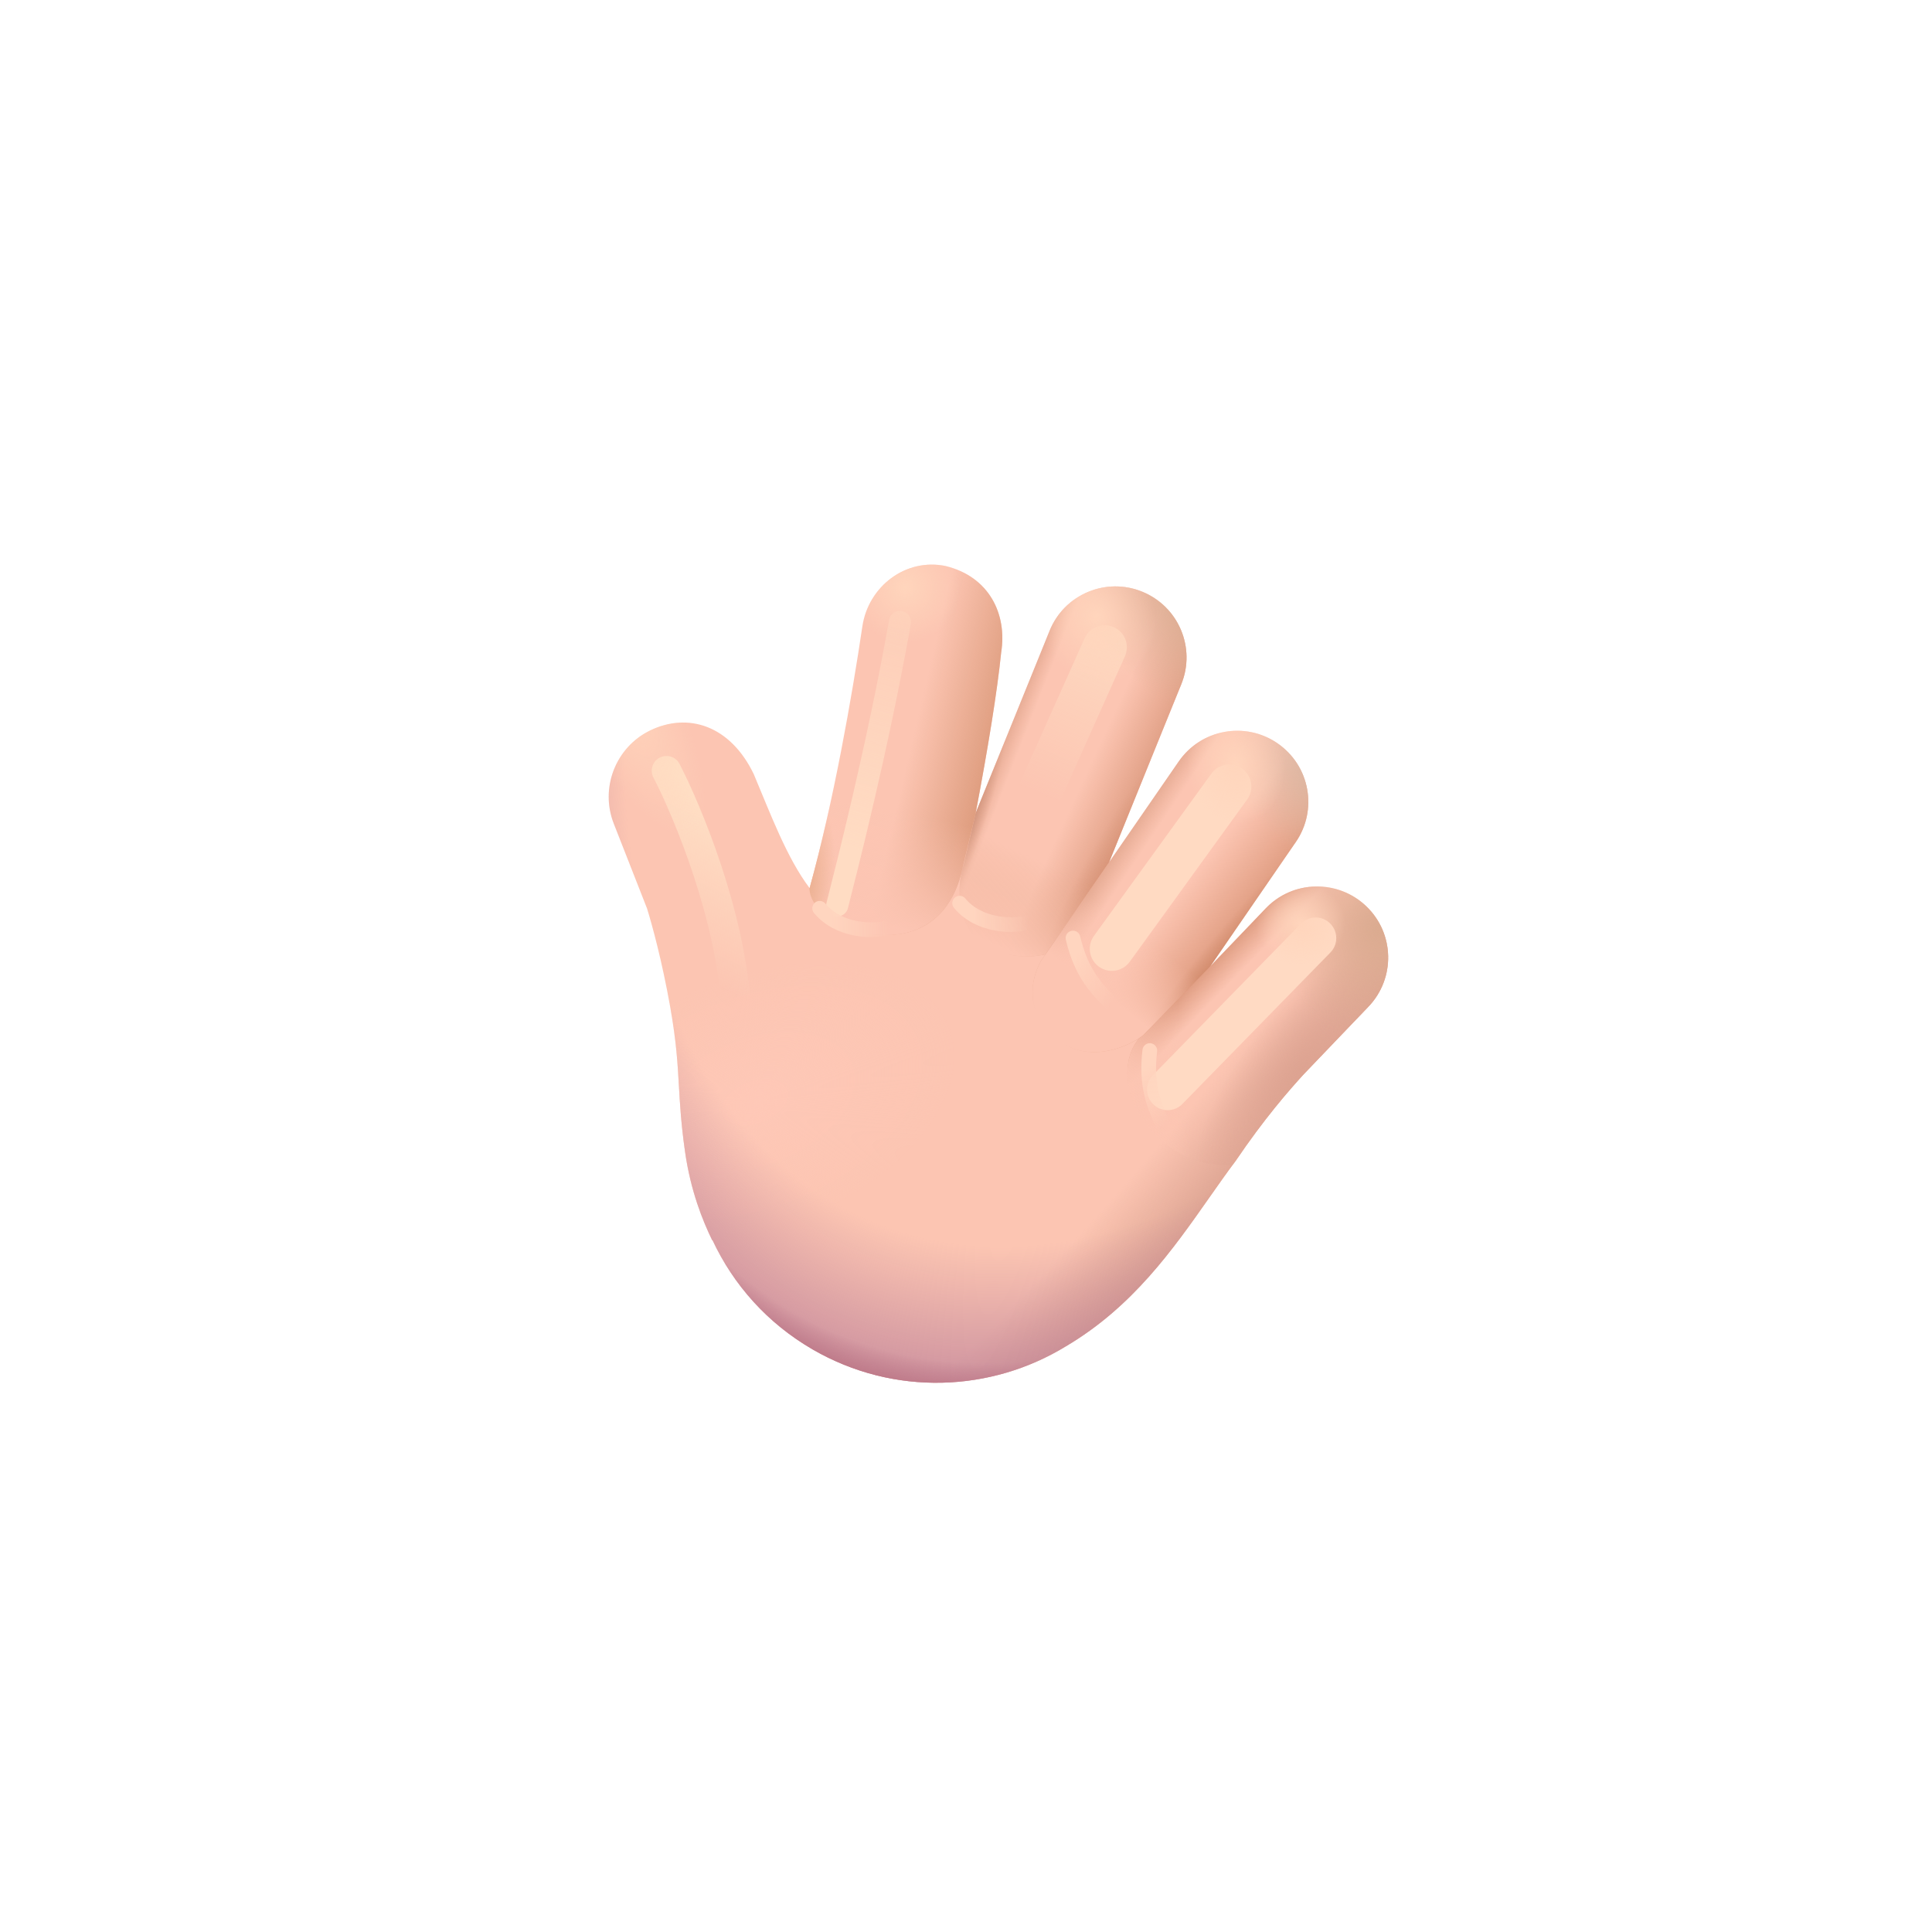 <svg width="361" height="361" viewBox="0 0 361 361" fill="none" xmlns="http://www.w3.org/2000/svg">
<g filter="url(#filter0_d_29_219)">
<g clip-path="url(#clip0_29_219)">
<path d="M220.732 97.849C223.489 91.052 220.214 83.308 213.418 80.55C206.62 77.792 198.874 81.067 196.117 87.865L182.314 121.892C184.455 110.59 186.282 99.691 187.079 91.866C188.205 84.713 184.807 77.754 176.725 75.767C169.292 74.204 162.243 79.564 161.134 87.045C159.184 100.198 155.763 119.72 151.283 135.948C147.028 130.341 143.947 122.013 140.838 114.637C136.439 105.498 128.515 103.049 121.458 106.508C115.014 109.665 112.071 117.238 114.69 123.918L120.897 139.747C121.816 142.702 123.69 149.491 125.231 158.169C126.383 164.657 126.616 168.704 126.859 172.925C127.06 176.402 127.267 179.997 127.999 185.171C129.049 192.581 131.321 198.153 133.069 201.742L133.129 201.733C137.001 210.022 143.365 217.249 151.89 222.171C167.084 230.943 185.186 230.112 199.17 221.561C211.628 214.198 219.141 203.498 225.968 193.774C227.628 191.411 229.247 189.105 230.886 186.919C236.2 179.067 240.779 173.806 243.615 170.713L255.69 158.109C260.765 152.812 260.585 144.405 255.288 139.33C249.991 134.256 241.584 134.436 236.509 139.733L226.016 150.686L242.108 127.368C246.274 121.33 244.757 113.059 238.72 108.893C232.683 104.727 224.411 106.243 220.245 112.28L207.225 131.148L220.732 97.849Z" fill="#FCC5B2"/>
<path d="M220.732 97.849C223.489 91.052 220.214 83.308 213.418 80.55C206.62 77.792 198.874 81.067 196.117 87.865L182.314 121.892C184.455 110.59 186.282 99.691 187.079 91.866C188.205 84.713 184.807 77.754 176.725 75.767C169.292 74.204 162.243 79.564 161.134 87.045C159.184 100.198 155.763 119.72 151.283 135.948C147.028 130.341 143.947 122.013 140.838 114.637C136.439 105.498 128.515 103.049 121.458 106.508C115.014 109.665 112.071 117.238 114.69 123.918L120.897 139.747C121.816 142.702 123.69 149.491 125.231 158.169C126.383 164.657 126.616 168.704 126.859 172.925C127.06 176.402 127.267 179.997 127.999 185.171C129.049 192.581 131.321 198.153 133.069 201.742L133.129 201.733C137.001 210.022 143.365 217.249 151.89 222.171C167.084 230.943 185.186 230.112 199.17 221.561C211.628 214.198 219.141 203.498 225.968 193.774C227.628 191.411 229.247 189.105 230.886 186.919C236.2 179.067 240.779 173.806 243.615 170.713L255.69 158.109C260.765 152.812 260.585 144.405 255.288 139.33C249.991 134.256 241.584 134.436 236.509 139.733L226.016 150.686L242.108 127.368C246.274 121.33 244.757 113.059 238.72 108.893C232.683 104.727 224.411 106.243 220.245 112.28L207.225 131.148L220.732 97.849Z" fill="url(#paint0_radial_29_219)"/>
<path d="M220.732 97.849C223.489 91.052 220.214 83.308 213.418 80.55C206.62 77.792 198.874 81.067 196.117 87.865L182.314 121.892C184.455 110.59 186.282 99.691 187.079 91.866C188.205 84.713 184.807 77.754 176.725 75.767C169.292 74.204 162.243 79.564 161.134 87.045C159.184 100.198 155.763 119.72 151.283 135.948C147.028 130.341 143.947 122.013 140.838 114.637C136.439 105.498 128.515 103.049 121.458 106.508C115.014 109.665 112.071 117.238 114.69 123.918L120.897 139.747C121.816 142.702 123.69 149.491 125.231 158.169C126.383 164.657 126.616 168.704 126.859 172.925C127.06 176.402 127.267 179.997 127.999 185.171C129.049 192.581 131.321 198.153 133.069 201.742L133.129 201.733C137.001 210.022 143.365 217.249 151.89 222.171C167.084 230.943 185.186 230.112 199.17 221.561C211.628 214.198 219.141 203.498 225.968 193.774C227.628 191.411 229.247 189.105 230.886 186.919C236.2 179.067 240.779 173.806 243.615 170.713L255.69 158.109C260.765 152.812 260.585 144.405 255.288 139.33C249.991 134.256 241.584 134.436 236.509 139.733L226.016 150.686L242.108 127.368C246.274 121.33 244.757 113.059 238.72 108.893C232.683 104.727 224.411 106.243 220.245 112.28L207.225 131.148L220.732 97.849Z" fill="url(#paint1_radial_29_219)"/>
<path d="M220.732 97.849C223.489 91.052 220.214 83.308 213.418 80.55C206.62 77.792 198.874 81.067 196.117 87.865L182.314 121.892C184.455 110.59 186.282 99.691 187.079 91.866C188.205 84.713 184.807 77.754 176.725 75.767C169.292 74.204 162.243 79.564 161.134 87.045C159.184 100.198 155.763 119.72 151.283 135.948C147.028 130.341 143.947 122.013 140.838 114.637C136.439 105.498 128.515 103.049 121.458 106.508C115.014 109.665 112.071 117.238 114.69 123.918L120.897 139.747C121.816 142.702 123.69 149.491 125.231 158.169C126.383 164.657 126.616 168.704 126.859 172.925C127.06 176.402 127.267 179.997 127.999 185.171C129.049 192.581 131.321 198.153 133.069 201.742L133.129 201.733C137.001 210.022 143.365 217.249 151.89 222.171C167.084 230.943 185.186 230.112 199.17 221.561C211.628 214.198 219.141 203.498 225.968 193.774C227.628 191.411 229.247 189.105 230.886 186.919C236.2 179.067 240.779 173.806 243.615 170.713L255.69 158.109C260.765 152.812 260.585 144.405 255.288 139.33C249.991 134.256 241.584 134.436 236.509 139.733L226.016 150.686L242.108 127.368C246.274 121.33 244.757 113.059 238.72 108.893C232.683 104.727 224.411 106.243 220.245 112.28L207.225 131.148L220.732 97.849Z" fill="url(#paint2_radial_29_219)"/>
<path d="M220.732 97.849C223.489 91.052 220.214 83.308 213.418 80.55C206.62 77.792 198.874 81.067 196.117 87.865L182.314 121.892C184.455 110.59 186.282 99.691 187.079 91.866C188.205 84.713 184.807 77.754 176.725 75.767C169.292 74.204 162.243 79.564 161.134 87.045C159.184 100.198 155.763 119.72 151.283 135.948C147.028 130.341 143.947 122.013 140.838 114.637C136.439 105.498 128.515 103.049 121.458 106.508C115.014 109.665 112.071 117.238 114.69 123.918L120.897 139.747C121.816 142.702 123.69 149.491 125.231 158.169C126.383 164.657 126.616 168.704 126.859 172.925C127.06 176.402 127.267 179.997 127.999 185.171C129.049 192.581 131.321 198.153 133.069 201.742L133.129 201.733C137.001 210.022 143.365 217.249 151.89 222.171C167.084 230.943 185.186 230.112 199.17 221.561C211.628 214.198 219.141 203.498 225.968 193.774C227.628 191.411 229.247 189.105 230.886 186.919C236.2 179.067 240.779 173.806 243.615 170.713L255.69 158.109C260.765 152.812 260.585 144.405 255.288 139.33C249.991 134.256 241.584 134.436 236.509 139.733L226.016 150.686L242.108 127.368C246.274 121.33 244.757 113.059 238.72 108.893C232.683 104.727 224.411 106.243 220.245 112.28L207.225 131.148L220.732 97.849Z" fill="url(#paint3_radial_29_219)"/>
<path d="M230.309 187.694C230.501 187.434 230.694 187.176 230.886 186.919C236.2 179.067 240.779 173.806 243.614 170.713L255.69 158.109C260.765 152.812 260.584 144.405 255.288 139.33C249.991 134.256 241.584 134.436 236.509 139.733L226.027 150.674L212.755 164.097C206.249 172.438 215.648 188.469 230.309 187.694Z" fill="url(#paint4_linear_29_219)"/>
<path d="M230.309 187.694C230.501 187.434 230.694 187.176 230.886 186.919C236.2 179.067 240.779 173.806 243.614 170.713L255.69 158.109C260.765 152.812 260.584 144.405 255.288 139.33C249.991 134.256 241.584 134.436 236.509 139.733L226.027 150.674L212.755 164.097C206.249 172.438 215.648 188.469 230.309 187.694Z" fill="url(#paint5_radial_29_219)"/>
<path d="M230.309 187.694C230.501 187.434 230.694 187.176 230.886 186.919C236.2 179.067 240.779 173.806 243.614 170.713L255.69 158.109C260.765 152.812 260.584 144.405 255.288 139.33C249.991 134.256 241.584 134.436 236.509 139.733L226.027 150.674L212.755 164.097C206.249 172.438 215.648 188.469 230.309 187.694Z" fill="url(#paint6_linear_29_219)"/>
<path d="M230.309 187.694C230.501 187.434 230.694 187.176 230.886 186.919C236.2 179.067 240.779 173.806 243.614 170.713L255.69 158.109C260.765 152.812 260.584 144.405 255.288 139.33C249.991 134.256 241.584 134.436 236.509 139.733L226.027 150.674L212.755 164.097C206.249 172.438 215.648 188.469 230.309 187.694Z" fill="url(#paint7_radial_29_219)"/>
<g filter="url(#filter1_f_29_219)">
<path d="M245.83 145.29L218.182 173.585" stroke="#FFDAC3" stroke-width="7.7" stroke-linecap="round"/>
</g>
<path d="M194.555 149.471C192.45 153.118 191.537 159.339 197.336 164.076C203.497 169.109 211.238 165.363 213.613 163.427L226.147 150.569L242.108 127.368C246.274 121.331 244.757 113.06 238.72 108.893C232.683 104.727 224.411 106.244 220.245 112.281L194.555 149.471Z" fill="url(#paint8_linear_29_219)"/>
<path d="M194.555 149.471C192.45 153.118 191.537 159.339 197.336 164.076C203.497 169.109 211.238 165.363 213.613 163.427L226.147 150.569L242.108 127.368C246.274 121.331 244.757 113.06 238.72 108.893C232.683 104.727 224.411 106.244 220.245 112.281L194.555 149.471Z" fill="url(#paint9_linear_29_219)"/>
<path d="M194.555 149.471C192.45 153.118 191.537 159.339 197.336 164.076C203.497 169.109 211.238 165.363 213.613 163.427L226.147 150.569L242.108 127.368C246.274 121.331 244.757 113.06 238.72 108.893C232.683 104.727 224.411 106.244 220.245 112.281L194.555 149.471Z" fill="url(#paint10_radial_29_219)"/>
<path d="M194.555 149.471C192.45 153.118 191.537 159.339 197.336 164.076C203.497 169.109 211.238 165.363 213.613 163.427L226.147 150.569L242.108 127.368C246.274 121.331 244.757 113.06 238.72 108.893C232.683 104.727 224.411 106.244 220.245 112.281L194.555 149.471Z" fill="url(#paint11_linear_29_219)"/>
<path d="M194.555 149.471C192.45 153.118 191.537 159.339 197.336 164.076C203.497 169.109 211.238 165.363 213.613 163.427L226.147 150.569L242.108 127.368C246.274 121.331 244.757 113.06 238.72 108.893C232.683 104.727 224.411 106.244 220.245 112.281L194.555 149.471Z" fill="url(#paint12_radial_29_219)"/>
<g filter="url(#filter2_f_29_219)">
<path d="M229.695 116.968L207.755 147.283" stroke="#FFDAC2" stroke-width="8.25" stroke-linecap="round"/>
</g>
<path d="M195.346 148.326C193.079 148.839 190.442 148.9 187.472 148.16C178.52 145.928 178.459 136.357 180.128 131.317L182.314 121.892L196.117 87.865C198.874 81.067 206.62 77.792 213.417 80.55C220.214 83.307 223.488 91.052 220.731 97.849L207.243 131.103L195.346 148.326Z" fill="url(#paint13_linear_29_219)"/>
<path d="M195.346 148.326C193.079 148.839 190.442 148.9 187.472 148.16C178.52 145.928 178.459 136.357 180.128 131.317L182.314 121.892L196.117 87.865C198.874 81.067 206.62 77.792 213.417 80.55C220.214 83.307 223.488 91.052 220.731 97.849L207.243 131.103L195.346 148.326Z" fill="url(#paint14_linear_29_219)"/>
<path d="M195.346 148.326C193.079 148.839 190.442 148.9 187.472 148.16C178.52 145.928 178.459 136.357 180.128 131.317L182.314 121.892L196.117 87.865C198.874 81.067 206.62 77.792 213.417 80.55C220.214 83.307 223.488 91.052 220.731 97.849L207.243 131.103L195.346 148.326Z" fill="url(#paint15_radial_29_219)"/>
<path d="M195.346 148.326C193.079 148.839 190.442 148.9 187.472 148.16C178.52 145.928 178.459 136.357 180.128 131.317L182.314 121.892L196.117 87.865C198.874 81.067 206.62 77.792 213.417 80.55C220.214 83.307 223.488 91.052 220.731 97.849L207.243 131.103L195.346 148.326Z" fill="url(#paint16_radial_29_219)"/>
<path d="M195.346 148.326C193.079 148.839 190.442 148.9 187.472 148.16C178.52 145.928 178.459 136.357 180.128 131.317L182.314 121.892L196.117 87.865C198.874 81.067 206.62 77.792 213.417 80.55C220.214 83.307 223.488 91.052 220.731 97.849L207.243 131.103L195.346 148.326Z" fill="url(#paint17_radial_29_219)"/>
<path d="M195.346 148.326C193.079 148.839 190.442 148.9 187.472 148.16C178.52 145.928 178.459 136.357 180.128 131.317L182.314 121.892L196.117 87.865C198.874 81.067 206.62 77.792 213.417 80.55C220.214 83.307 223.488 91.052 220.731 97.849L207.243 131.103L195.346 148.326Z" fill="url(#paint18_linear_29_219)"/>
<g filter="url(#filter3_f_29_219)">
<path d="M206.428 90.95L186.198 136.13" stroke="url(#paint19_linear_29_219)" stroke-width="8.25" stroke-linecap="round"/>
</g>
<path d="M151.253 135.91C151.263 135.923 151.272 135.935 151.282 135.948C151.282 135.948 151.281 135.948 151.282 135.948C151.842 133.919 152.386 131.84 152.912 129.728C156.595 114.94 159.428 98.554 161.133 87.046C161.272 86.11 161.503 85.208 161.817 84.349C164.011 78.332 170.221 74.4 176.725 75.767C184.807 77.754 188.205 84.714 187.078 91.867C186.698 95.596 186.085 100.023 185.315 104.86C184.469 110.172 183.434 115.977 182.314 121.893L182.382 121.725L182.319 121.953L179.583 133.273C178.726 136.778 175.753 144.271 166.385 144.702C157.017 145.133 151.222 139.747 151.255 135.966L151.253 135.91Z" fill="url(#paint20_linear_29_219)"/>
<path d="M151.253 135.91C151.263 135.923 151.272 135.935 151.282 135.948C151.282 135.948 151.281 135.948 151.282 135.948C151.842 133.919 152.386 131.84 152.912 129.728C156.595 114.94 159.428 98.554 161.133 87.046C161.272 86.11 161.503 85.208 161.817 84.349C164.011 78.332 170.221 74.4 176.725 75.767C184.807 77.754 188.205 84.714 187.078 91.867C186.698 95.596 186.085 100.023 185.315 104.86C184.469 110.172 183.434 115.977 182.314 121.893L182.382 121.725L182.319 121.953L179.583 133.273C178.726 136.778 175.753 144.271 166.385 144.702C157.017 145.133 151.222 139.747 151.255 135.966L151.253 135.91Z" fill="url(#paint21_linear_29_219)"/>
<path d="M151.253 135.91C151.263 135.923 151.272 135.935 151.282 135.948C151.282 135.948 151.281 135.948 151.282 135.948C151.842 133.919 152.386 131.84 152.912 129.728C156.595 114.94 159.428 98.554 161.133 87.046C161.272 86.11 161.503 85.208 161.817 84.349C164.011 78.332 170.221 74.4 176.725 75.767C184.807 77.754 188.205 84.714 187.078 91.867C186.698 95.596 186.085 100.023 185.315 104.86C184.469 110.172 183.434 115.977 182.314 121.893L182.382 121.725L182.319 121.953L179.583 133.273C178.726 136.778 175.753 144.271 166.385 144.702C157.017 145.133 151.222 139.747 151.255 135.966L151.253 135.91Z" fill="url(#paint22_radial_29_219)"/>
<g filter="url(#filter4_f_29_219)">
<path d="M156.441 139.175C158.191 132.247 163.9 110.1 168.167 86.208" stroke="url(#paint23_linear_29_219)" stroke-width="4.125" stroke-linecap="round"/>
</g>
<g filter="url(#filter5_f_29_219)">
<path d="M124.532 114.005C128.534 121.74 136.74 141.535 137.55 158.832" stroke="url(#paint24_linear_29_219)" stroke-width="5.5" stroke-linecap="round"/>
</g>
<path d="M220.732 97.849C223.489 91.052 220.214 83.308 213.418 80.55C206.62 77.792 198.874 81.067 196.117 87.865L182.314 121.892C184.455 110.59 186.282 99.691 187.079 91.866C188.205 84.713 184.807 77.754 176.725 75.767C169.292 74.204 162.243 79.564 161.134 87.045C159.184 100.198 155.763 119.72 151.283 135.948C147.028 130.341 143.947 122.013 140.838 114.637C136.439 105.498 128.515 103.049 121.458 106.508C115.014 109.665 112.071 117.238 114.69 123.918L120.897 139.747C121.816 142.702 123.69 149.491 125.231 158.169C126.383 164.657 126.616 168.704 126.859 172.925C127.06 176.402 127.267 179.997 127.999 185.171C129.049 192.581 131.321 198.153 133.069 201.742L133.129 201.733C137.001 210.022 143.365 217.249 151.89 222.171C167.084 230.943 185.186 230.112 199.17 221.561C211.628 214.198 219.141 203.498 225.968 193.774C227.628 191.411 229.247 189.105 230.886 186.919C236.2 179.067 240.779 173.806 243.615 170.713L255.69 158.109C260.765 152.812 260.585 144.405 255.288 139.33C249.991 134.256 241.584 134.436 236.509 139.733L226.016 150.686L242.108 127.368C246.274 121.33 244.757 113.059 238.72 108.893C232.683 104.727 224.411 106.243 220.245 112.28L207.225 131.148L220.732 97.849Z" fill="url(#paint25_radial_29_219)"/>
<path d="M220.732 97.849C223.489 91.052 220.214 83.308 213.418 80.55C206.62 77.792 198.874 81.067 196.117 87.865L182.314 121.892C184.455 110.59 186.282 99.691 187.079 91.866C188.205 84.713 184.807 77.754 176.725 75.767C169.292 74.204 162.243 79.564 161.134 87.045C159.184 100.198 155.763 119.72 151.283 135.948C147.028 130.341 143.947 122.013 140.838 114.637C136.439 105.498 128.515 103.049 121.458 106.508C115.014 109.665 112.071 117.238 114.69 123.918L120.897 139.747C121.816 142.702 123.69 149.491 125.231 158.169C126.383 164.657 126.616 168.704 126.859 172.925C127.06 176.402 127.267 179.997 127.999 185.171C129.049 192.581 131.321 198.153 133.069 201.742L133.129 201.733C137.001 210.022 143.365 217.249 151.89 222.171C167.084 230.943 185.186 230.112 199.17 221.561C211.628 214.198 219.141 203.498 225.968 193.774C227.628 191.411 229.247 189.105 230.886 186.919C236.2 179.067 240.779 173.806 243.615 170.713L255.69 158.109C260.765 152.812 260.585 144.405 255.288 139.33C249.991 134.256 241.584 134.436 236.509 139.733L226.016 150.686L242.108 127.368C246.274 121.33 244.757 113.059 238.72 108.893C232.683 104.727 224.411 106.243 220.245 112.28L207.225 131.148L220.732 97.849Z" fill="url(#paint26_radial_29_219)"/>
<path d="M220.732 97.849C223.489 91.052 220.214 83.308 213.418 80.55C206.62 77.792 198.874 81.067 196.117 87.865L182.314 121.892C184.455 110.59 186.282 99.691 187.079 91.866C188.205 84.713 184.807 77.754 176.725 75.767C169.292 74.204 162.243 79.564 161.134 87.045C159.184 100.198 155.763 119.72 151.283 135.948C147.028 130.341 143.947 122.013 140.838 114.637C136.439 105.498 128.515 103.049 121.458 106.508C115.014 109.665 112.071 117.238 114.69 123.918L120.897 139.747C121.816 142.702 123.69 149.491 125.231 158.169C126.383 164.657 126.616 168.704 126.859 172.925C127.06 176.402 127.267 179.997 127.999 185.171C129.049 192.581 131.321 198.153 133.069 201.742L133.129 201.733C137.001 210.022 143.365 217.249 151.89 222.171C167.084 230.943 185.186 230.112 199.17 221.561C211.628 214.198 219.141 203.498 225.968 193.774C227.628 191.411 229.247 189.105 230.886 186.919C236.2 179.067 240.779 173.806 243.615 170.713L255.69 158.109C260.765 152.812 260.585 144.405 255.288 139.33C249.991 134.256 241.584 134.436 236.509 139.733L226.016 150.686L242.108 127.368C246.274 121.33 244.757 113.059 238.72 108.893C232.683 104.727 224.411 106.243 220.245 112.28L207.225 131.148L220.732 97.849Z" fill="url(#paint27_radial_29_219)"/>
<path d="M220.732 97.849C223.489 91.052 220.214 83.308 213.418 80.55C206.62 77.792 198.874 81.067 196.117 87.865L182.314 121.892C184.455 110.59 186.282 99.691 187.079 91.866C188.205 84.713 184.807 77.754 176.725 75.767C169.292 74.204 162.243 79.564 161.134 87.045C159.184 100.198 155.763 119.72 151.283 135.948C147.028 130.341 143.947 122.013 140.838 114.637C136.439 105.498 128.515 103.049 121.458 106.508C115.014 109.665 112.071 117.238 114.69 123.918L120.897 139.747C121.816 142.702 123.69 149.491 125.231 158.169C126.383 164.657 126.616 168.704 126.859 172.925C127.06 176.402 127.267 179.997 127.999 185.171C129.049 192.581 131.321 198.153 133.069 201.742L133.129 201.733C137.001 210.022 143.365 217.249 151.89 222.171C167.084 230.943 185.186 230.112 199.17 221.561C211.628 214.198 219.141 203.498 225.968 193.774C227.628 191.411 229.247 189.105 230.886 186.919C236.2 179.067 240.779 173.806 243.615 170.713L255.69 158.109C260.765 152.812 260.585 144.405 255.288 139.33C249.991 134.256 241.584 134.436 236.509 139.733L226.016 150.686L242.108 127.368C246.274 121.33 244.757 113.059 238.72 108.893C232.683 104.727 224.411 106.243 220.245 112.28L207.225 131.148L220.732 97.849Z" fill="url(#paint28_radial_29_219)"/>
<path d="M220.732 97.849C223.489 91.052 220.214 83.308 213.418 80.55C206.62 77.792 198.874 81.067 196.117 87.865L182.314 121.892C184.455 110.59 186.282 99.691 187.079 91.866C188.205 84.713 184.807 77.754 176.725 75.767C169.292 74.204 162.243 79.564 161.134 87.045C159.184 100.198 155.763 119.72 151.283 135.948C147.028 130.341 143.947 122.013 140.838 114.637C136.439 105.498 128.515 103.049 121.458 106.508C115.014 109.665 112.071 117.238 114.69 123.918L120.897 139.747C121.816 142.702 123.69 149.491 125.231 158.169C126.383 164.657 126.616 168.704 126.859 172.925C127.06 176.402 127.267 179.997 127.999 185.171C129.049 192.581 131.321 198.153 133.069 201.742L133.129 201.733C137.001 210.022 143.365 217.249 151.89 222.171C167.084 230.943 185.186 230.112 199.17 221.561C211.628 214.198 219.141 203.498 225.968 193.774C227.628 191.411 229.247 189.105 230.886 186.919C236.2 179.067 240.779 173.806 243.615 170.713L255.69 158.109C260.765 152.812 260.585 144.405 255.288 139.33C249.991 134.256 241.584 134.436 236.509 139.733L226.016 150.686L242.108 127.368C246.274 121.33 244.757 113.059 238.72 108.893C232.683 104.727 224.411 106.243 220.245 112.28L207.225 131.148L220.732 97.849Z" fill="url(#paint29_radial_29_219)"/>
<g filter="url(#filter6_f_29_219)">
<path d="M218.125 181.59C215.555 176.931 214.071 172.799 214.846 166.3" stroke="url(#paint30_linear_29_219)" stroke-width="2.75" stroke-linecap="round"/>
</g>
<g filter="url(#filter7_f_29_219)">
<path d="M208.823 158.514C204.811 155.02 201.998 151.649 200.494 145.28" stroke="url(#paint31_linear_29_219)" stroke-width="2.75" stroke-linecap="round"/>
</g>
<g filter="url(#filter8_f_29_219)">
<path d="M193.627 141.985C189.255 143.55 182.742 142.909 179.31 138.762" stroke="url(#paint32_linear_29_219)" stroke-width="2.75" stroke-linecap="round"/>
</g>
<g filter="url(#filter9_f_29_219)">
<path d="M167.472 142.94C163.1 144.505 156.587 143.864 153.155 139.717" stroke="url(#paint33_linear_29_219)" stroke-width="2.75" stroke-linecap="round"/>
</g>
</g>
</g>
<defs>
<filter id="filter0_d_29_219" x="-9" y="-10" width="380" height="380" filterUnits="userSpaceOnUse" color-interpolation-filters="sRGB">
<feFlood flood-opacity="0" result="BackgroundImageFix"/>
<feColorMatrix in="SourceAlpha" type="matrix" values="0 0 0 0 0 0 0 0 0 0 0 0 0 0 0 0 0 0 127 0" result="hardAlpha"/>
<feOffset dy="30"/>
<feGaussianBlur stdDeviation="30"/>
<feColorMatrix type="matrix" values="0 0 0 0 0 0 0 0 0 0 0 0 0 0 0 0 0 0 0.15 0"/>
<feBlend mode="normal" in2="BackgroundImageFix" result="effect1_dropShadow_29_219"/>
<feBlend mode="normal" in="SourceGraphic" in2="effect1_dropShadow_29_219" result="shape"/>
</filter>
<filter id="filter1_f_29_219" x="204.982" y="132.09" width="54.048" height="54.695" filterUnits="userSpaceOnUse" color-interpolation-filters="sRGB">
<feFlood flood-opacity="0" result="BackgroundImageFix"/>
<feBlend mode="normal" in="SourceGraphic" in2="BackgroundImageFix" result="shape"/>
<feGaussianBlur stdDeviation="4.675" result="effect1_foregroundBlur_29_219"/>
</filter>
<filter id="filter2_f_29_219" x="192.63" y="101.843" width="52.191" height="60.566" filterUnits="userSpaceOnUse" color-interpolation-filters="sRGB">
<feFlood flood-opacity="0" result="BackgroundImageFix"/>
<feBlend mode="normal" in="SourceGraphic" in2="BackgroundImageFix" result="shape"/>
<feGaussianBlur stdDeviation="5.5" result="effect1_foregroundBlur_29_219"/>
</filter>
<filter id="filter3_f_29_219" x="171.072" y="75.824" width="50.482" height="75.432" filterUnits="userSpaceOnUse" color-interpolation-filters="sRGB">
<feFlood flood-opacity="0" result="BackgroundImageFix"/>
<feBlend mode="normal" in="SourceGraphic" in2="BackgroundImageFix" result="shape"/>
<feGaussianBlur stdDeviation="5.5" result="effect1_foregroundBlur_29_219"/>
</filter>
<filter id="filter4_f_29_219" x="147.503" y="77.27" width="29.602" height="70.843" filterUnits="userSpaceOnUse" color-interpolation-filters="sRGB">
<feFlood flood-opacity="0" result="BackgroundImageFix"/>
<feBlend mode="normal" in="SourceGraphic" in2="BackgroundImageFix" result="shape"/>
<feGaussianBlur stdDeviation="3.438" result="effect1_foregroundBlur_29_219"/>
</filter>
<filter id="filter5_f_29_219" x="113.532" y="103.004" width="35.019" height="66.828" filterUnits="userSpaceOnUse" color-interpolation-filters="sRGB">
<feFlood flood-opacity="0" result="BackgroundImageFix"/>
<feBlend mode="normal" in="SourceGraphic" in2="BackgroundImageFix" result="shape"/>
<feGaussianBlur stdDeviation="4.125" result="effect1_foregroundBlur_29_219"/>
</filter>
<filter id="filter6_f_29_219" x="210.515" y="162.175" width="11.735" height="23.54" filterUnits="userSpaceOnUse" color-interpolation-filters="sRGB">
<feFlood flood-opacity="0" result="BackgroundImageFix"/>
<feBlend mode="normal" in="SourceGraphic" in2="BackgroundImageFix" result="shape"/>
<feGaussianBlur stdDeviation="1.375" result="effect1_foregroundBlur_29_219"/>
</filter>
<filter id="filter7_f_29_219" x="196.369" y="141.154" width="16.579" height="21.485" filterUnits="userSpaceOnUse" color-interpolation-filters="sRGB">
<feFlood flood-opacity="0" result="BackgroundImageFix"/>
<feBlend mode="normal" in="SourceGraphic" in2="BackgroundImageFix" result="shape"/>
<feGaussianBlur stdDeviation="1.375" result="effect1_foregroundBlur_29_219"/>
</filter>
<filter id="filter8_f_29_219" x="175.185" y="134.637" width="22.567" height="12.255" filterUnits="userSpaceOnUse" color-interpolation-filters="sRGB">
<feFlood flood-opacity="0" result="BackgroundImageFix"/>
<feBlend mode="normal" in="SourceGraphic" in2="BackgroundImageFix" result="shape"/>
<feGaussianBlur stdDeviation="1.375" result="effect1_foregroundBlur_29_219"/>
</filter>
<filter id="filter9_f_29_219" x="149.03" y="135.592" width="22.567" height="12.255" filterUnits="userSpaceOnUse" color-interpolation-filters="sRGB">
<feFlood flood-opacity="0" result="BackgroundImageFix"/>
<feBlend mode="normal" in="SourceGraphic" in2="BackgroundImageFix" result="shape"/>
<feGaussianBlur stdDeviation="1.375" result="effect1_foregroundBlur_29_219"/>
</filter>
<radialGradient id="paint0_radial_29_219" cx="0" cy="0" r="1" gradientUnits="userSpaceOnUse" gradientTransform="translate(150.387 128.758) rotate(40.713) scale(100.77 281.667)">
<stop offset="0.853" stop-color="#DDA492" stop-opacity="0"/>
<stop offset="1" stop-color="#DDA492"/>
</radialGradient>
<radialGradient id="paint1_radial_29_219" cx="0" cy="0" r="1" gradientUnits="userSpaceOnUse" gradientTransform="translate(140.955 176.034) rotate(68.781) scale(23.599 39.097)">
<stop stop-color="#FEC8B7"/>
<stop offset="1" stop-color="#FEC8B7" stop-opacity="0"/>
</radialGradient>
<radialGradient id="paint2_radial_29_219" cx="0" cy="0" r="1" gradientUnits="userSpaceOnUse" gradientTransform="translate(212.816 75.439) rotate(111.326) scale(170.534 114.43)">
<stop offset="0.778" stop-color="#BA7D97" stop-opacity="0"/>
<stop offset="1" stop-color="#BA7D97"/>
</radialGradient>
<radialGradient id="paint3_radial_29_219" cx="0" cy="0" r="1" gradientUnits="userSpaceOnUse" gradientTransform="translate(212.816 75.439) rotate(110.149) scale(159.894 107.29)">
<stop offset="0.968" stop-color="#BF7B8A" stop-opacity="0"/>
<stop offset="1" stop-color="#BF7B8A"/>
</radialGradient>
<linearGradient id="paint4_linear_29_219" x1="225.12" y1="150.843" x2="228.953" y2="154.579" gradientUnits="userSpaceOnUse">
<stop stop-color="#DE9B80"/>
<stop offset="1" stop-color="#DE9B80" stop-opacity="0"/>
</linearGradient>
<radialGradient id="paint5_radial_29_219" cx="0" cy="0" r="1" gradientUnits="userSpaceOnUse" gradientTransform="translate(242.636 170.834) rotate(-141.741) scale(10.768 28.216)">
<stop stop-color="#DDA391"/>
<stop offset="1" stop-color="#DDA391" stop-opacity="0"/>
</radialGradient>
<linearGradient id="paint6_linear_29_219" x1="209.482" y1="166.733" x2="220.801" y2="165.715" gradientUnits="userSpaceOnUse">
<stop stop-color="#FCC5B2"/>
<stop offset="1" stop-color="#FCC5B2" stop-opacity="0"/>
</linearGradient>
<radialGradient id="paint7_radial_29_219" cx="0" cy="0" r="1" gradientUnits="userSpaceOnUse" gradientTransform="translate(257.627 143.867) rotate(161.82) scale(19.455 21.946)">
<stop stop-color="#DBAB90"/>
<stop offset="1" stop-color="#DBAB90" stop-opacity="0"/>
</radialGradient>
<linearGradient id="paint8_linear_29_219" x1="206.067" y1="126.977" x2="212.158" y2="131.053" gradientUnits="userSpaceOnUse">
<stop stop-color="#D6987D"/>
<stop offset="1" stop-color="#D6987D" stop-opacity="0"/>
</linearGradient>
<linearGradient id="paint9_linear_29_219" x1="231.155" y1="146.426" x2="219.863" y2="137.607" gradientUnits="userSpaceOnUse">
<stop stop-color="#DC977A"/>
<stop offset="1" stop-color="#DC977A" stop-opacity="0"/>
</linearGradient>
<radialGradient id="paint10_radial_29_219" cx="0" cy="0" r="1" gradientUnits="userSpaceOnUse" gradientTransform="translate(222.796 158.135) rotate(-142.147) scale(5.032 42.817)">
<stop stop-color="#CA8363"/>
<stop offset="1" stop-color="#CA8363" stop-opacity="0"/>
</radialGradient>
<linearGradient id="paint11_linear_29_219" x1="195.209" y1="154.206" x2="206.43" y2="139.421" gradientUnits="userSpaceOnUse">
<stop offset="0.29" stop-color="#FCC5B2"/>
<stop offset="1" stop-color="#FCC5B2" stop-opacity="0"/>
</linearGradient>
<radialGradient id="paint12_radial_29_219" cx="0" cy="0" r="1" gradientUnits="userSpaceOnUse" gradientTransform="translate(246.26 113.197) rotate(151.238) scale(14.914 18.33)">
<stop stop-color="#DAB7A2"/>
<stop offset="1" stop-color="#DAB7A2" stop-opacity="0"/>
</radialGradient>
<linearGradient id="paint13_linear_29_219" x1="211.609" y1="123.541" x2="201.024" y2="118.672" gradientUnits="userSpaceOnUse">
<stop stop-color="#DE9C81"/>
<stop offset="1" stop-color="#DE9C81" stop-opacity="0"/>
</linearGradient>
<linearGradient id="paint14_linear_29_219" x1="179.98" y1="120.927" x2="185.397" y2="123.052" gradientUnits="userSpaceOnUse">
<stop stop-color="#D7987E"/>
<stop offset="1" stop-color="#D7987E" stop-opacity="0"/>
</linearGradient>
<radialGradient id="paint15_radial_29_219" cx="0" cy="0" r="1" gradientUnits="userSpaceOnUse" gradientTransform="translate(178.83 126.003) rotate(19.592) scale(4.281 25.093)">
<stop stop-color="#C2846B"/>
<stop offset="1" stop-color="#C2846B" stop-opacity="0"/>
</radialGradient>
<radialGradient id="paint16_radial_29_219" cx="0" cy="0" r="1" gradientUnits="userSpaceOnUse" gradientTransform="translate(207.57 144.031) rotate(-153.879) scale(10.242 45.078)">
<stop offset="0.216" stop-color="#D18C6E"/>
<stop offset="1" stop-color="#D18C6E" stop-opacity="0"/>
</radialGradient>
<radialGradient id="paint17_radial_29_219" cx="0" cy="0" r="1" gradientUnits="userSpaceOnUse" gradientTransform="translate(222.73 82.787) rotate(136.247) scale(17.679 26.652)">
<stop stop-color="#DAAD92"/>
<stop offset="1" stop-color="#D8AA90" stop-opacity="0"/>
</radialGradient>
<linearGradient id="paint18_linear_29_219" x1="186.944" y1="147.021" x2="194.361" y2="130.901" gradientUnits="userSpaceOnUse">
<stop stop-color="#FCC5B2"/>
<stop offset="1" stop-color="#EBB197" stop-opacity="0"/>
<stop offset="1" stop-color="#FCC5B2" stop-opacity="0"/>
</linearGradient>
<linearGradient id="paint19_linear_29_219" x1="205.557" y1="70.641" x2="186.693" y2="115.136" gradientUnits="userSpaceOnUse">
<stop stop-color="#FFE2C7"/>
<stop offset="1" stop-color="#FFE2C7" stop-opacity="0"/>
</linearGradient>
<linearGradient id="paint20_linear_29_219" x1="184.12" y1="114.08" x2="169.888" y2="110.735" gradientUnits="userSpaceOnUse">
<stop stop-color="#DF9E80"/>
<stop offset="1" stop-color="#DF9E80" stop-opacity="0"/>
</linearGradient>
<linearGradient id="paint21_linear_29_219" x1="168.367" y1="144.005" x2="172.802" y2="122.577" gradientUnits="userSpaceOnUse">
<stop stop-color="#FCC5B3"/>
<stop offset="1" stop-color="#FCC5B3" stop-opacity="0"/>
</linearGradient>
<radialGradient id="paint22_radial_29_219" cx="0" cy="0" r="1" gradientUnits="userSpaceOnUse" gradientTransform="translate(149.874 134.392) rotate(4.682) scale(6.089 16.727)">
<stop offset="0.218" stop-color="#ECB192"/>
<stop offset="1" stop-color="#ECB192" stop-opacity="0"/>
</radialGradient>
<linearGradient id="paint23_linear_29_219" x1="156.193" y1="127.918" x2="173.674" y2="56.045" gradientUnits="userSpaceOnUse">
<stop stop-color="#FFDCC3"/>
<stop offset="1" stop-color="#FFDCC3" stop-opacity="0"/>
</linearGradient>
<linearGradient id="paint24_linear_29_219" x1="124.532" y1="114.005" x2="110.754" y2="143.336" gradientUnits="userSpaceOnUse">
<stop stop-color="#FFE1C6"/>
<stop offset="1" stop-color="#FFE1C6" stop-opacity="0"/>
</linearGradient>
<radialGradient id="paint25_radial_29_219" cx="0" cy="0" r="1" gradientUnits="userSpaceOnUse" gradientTransform="translate(114.137 96.476) rotate(62.692) scale(33.083 9.999)">
<stop stop-color="#FFD5BC"/>
<stop offset="1" stop-color="#FFD5BC" stop-opacity="0"/>
</radialGradient>
<radialGradient id="paint26_radial_29_219" cx="0" cy="0" r="1" gradientUnits="userSpaceOnUse" gradientTransform="translate(169.132 79.763) rotate(-119.826) scale(10.335 10.22)">
<stop stop-color="#FFD5BC"/>
<stop offset="1" stop-color="#FFD5BC" stop-opacity="0"/>
</radialGradient>
<radialGradient id="paint27_radial_29_219" cx="0" cy="0" r="1" gradientUnits="userSpaceOnUse" gradientTransform="translate(204.879 85.166) rotate(-108.394) scale(12.644 10.906)">
<stop stop-color="#FFD5BC"/>
<stop offset="1" stop-color="#FFD5BC" stop-opacity="0"/>
</radialGradient>
<radialGradient id="paint28_radial_29_219" cx="0" cy="0" r="1" gradientUnits="userSpaceOnUse" gradientTransform="translate(230.915 112.794) rotate(-100.486) scale(11.201 9.152)">
<stop stop-color="#FFD5BC"/>
<stop offset="1" stop-color="#FFD5BC" stop-opacity="0"/>
</radialGradient>
<radialGradient id="paint29_radial_29_219" cx="0" cy="0" r="1" gradientUnits="userSpaceOnUse" gradientTransform="translate(242.999 142.563) rotate(-88.98) scale(7.719 8.395)">
<stop stop-color="#FFD5BC"/>
<stop offset="1" stop-color="#FFD5BC" stop-opacity="0"/>
</radialGradient>
<linearGradient id="paint30_linear_29_219" x1="212.497" y1="170.786" x2="218.571" y2="179.463" gradientUnits="userSpaceOnUse">
<stop stop-color="#FFD5BF"/>
<stop offset="1" stop-color="#FFD5BF" stop-opacity="0"/>
</linearGradient>
<linearGradient id="paint31_linear_29_219" x1="199.828" y1="150.299" x2="208.512" y2="156.364" gradientUnits="userSpaceOnUse">
<stop stop-color="#FFD5BF"/>
<stop offset="1" stop-color="#FFD5BF" stop-opacity="0"/>
</linearGradient>
<linearGradient id="paint32_linear_29_219" x1="181.61" y1="142.394" x2="192.147" y2="142.44" gradientUnits="userSpaceOnUse">
<stop stop-color="#FFD5BF"/>
<stop offset="1" stop-color="#FFD5BF" stop-opacity="0"/>
</linearGradient>
<linearGradient id="paint33_linear_29_219" x1="155.455" y1="143.349" x2="165.992" y2="143.395" gradientUnits="userSpaceOnUse">
<stop stop-color="#FFD5BF"/>
<stop offset="1" stop-color="#FFD5BF" stop-opacity="0"/>
</linearGradient>
<clipPath id="clip0_29_219">
<rect width="176" height="176" fill="white" transform="matrix(-0.866 -0.5 -0.5 0.866 301 118)"/>
</clipPath>
</defs>
</svg>
